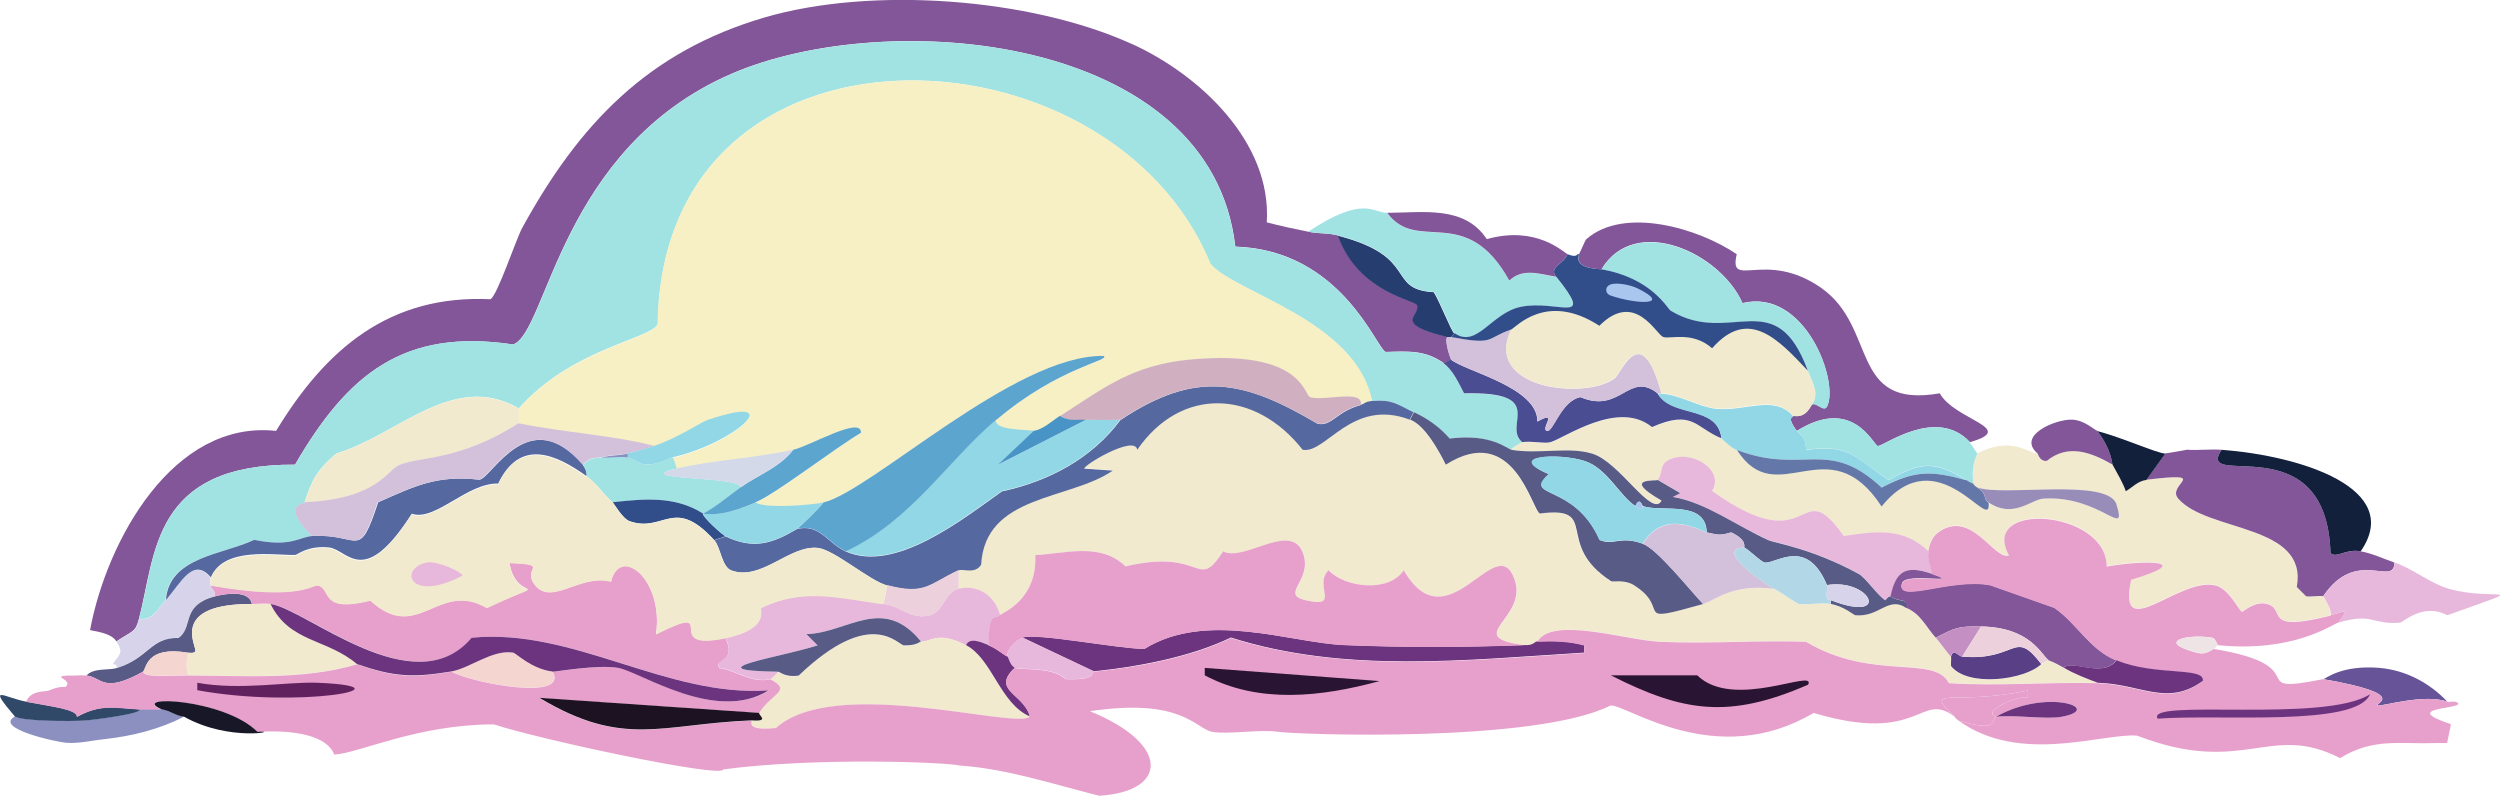 <?xml version="1.0" encoding="UTF-8"?><svg id="Layer_2" xmlns="http://www.w3.org/2000/svg" viewBox="0 0 117.72 37.46"><g id="Layer_1-2"><path d="m53.28,2.06c3.2,1.45,6.61,4.63,6.37,8.41.64.17,1.3.31,1.95.44.55.11.88.04,1.42.18.94,2.7,3.62,3.03,3.72,3.27.19.49-1.22.86,1.42,1.5-.16.15.14,1.03.18,1.06l-.35.18c-.89-.63-1.7-.56-2.74-.53-.43-.14-2.07-4.8-7.08-4.96C57.02,1.57,41.74.3,34.43,3.48c-8.06,3.5-8.66,12.17-10.27,12.74-5.15-.77-7.79,1.39-10.27,5.66-6.74-.04-6.55,4.22-7.35,7.26-.17.64-.26.53-1.06,1.06-.23-.37-.86-.45-1.24-.53.78-4.18,3.89-9.91,8.76-9.38,2.36-3.89,5.36-6.42,10.09-6.2.31-.12,1.21-2.83,1.5-3.36,2.67-4.87,5.91-8.3,11.42-9.91,5.02-1.47,12.49-.92,17.26,1.24Z" fill="#825698" stroke-width="0"/><path d="m9.91,27.2c-.02.05-.01.24,0,.35.02.18.26.25.18.53-1.59.44-.96,1.43-1.68,1.95-1.33-.04-1.41.96-2.92,1.42.02-.15-.04-.17-.18-.18.32-.47.52-.5.18-1.06.8-.53.89-.42,1.06-1.06.66.09.9-.5,1.24-.89.7-.78,1.29-2.06,2.12-1.06Z" fill="#d6d3eb" stroke-width="0"/><path d="m7.61,33.39c.42.08.66.31,1.06.35-1.11.59-2.49.93-3.72,1.06-.6.06-1.16.21-1.77.18-.53-.03-3.49-.69-2.48-1.24.46.21,2.6.22,3.27.18.37-.02,2.84-.34,2.57-.53.23.01,1.01,0,1.06,0Z" fill="#8c90c1" stroke-width="0"/><path d="m11.86,28.44c-3.87-.01-2.61,1.96-2.66,2.21-.03.15-.35.07-.35.09-2.02-.35-1.95.79-2.12.89-1.9,1.06-1.93.25-2.66.18.33-.37,1.03-.24,1.42-.35,1.52-.46,1.59-1.45,2.92-1.42.72-.52.09-1.51,1.68-1.95.53-.15,1.66-.31,1.77.35Z" fill="#595b87" stroke-width="0"/><path d="m1.24,33.04c1.2.23,2.39.35,2.39.71,1.14-.62,1.76-.42,2.92-.35.27.19-2.19.51-2.57.53-.67.04-2.81.04-3.27-.18-1.34-1.58-.55-.91.53-.71Z" fill="#314969" stroke-width="0"/><path d="m81.07,20.65s.44.43.71.53c1.9,2.95,4.32-1.18,6.81,2.66,2.68-3.32,5.2,1.39,5.04-.18,1.14.78,2-.14,2.57-.18,2.7-.17,3.98,1.97,3.45.27-.39-1.27-5.4-.35-6.55-.8-.22-.14-.17-.17-.18-.18-.12-1.01.19-1.35.18-1.42,1.6-.82,2.37-.03,2.83,0,.03,0,.08.39.44.35,1.01-.83,2.08-.41,3.1.18.22.41.46.79.62,1.24.33-.19.57-.48.97-.53,3.14-.39.92.2,1.5.89,1.37,1.59,6.11,1.18,5.58,4.16l.44.44c.27.03.71-.05.8,0,.04.02.45.73.35.89-3.18.81-2.1-.25-2.92-.53-.62-.21-1.18.36-1.24.35-.12-.02-.6-1.09-1.24-1.24-1.73-.41-4.66,2.87-3.98-.27,3.14-.94.57-.93-1.15-.62,0-2.7-6.04-3.1-4.6-.53-.72.27-1.78-2.25-3.36-1.06-.26.2-.4.56-.44.89-1.18-1.12-2.51-.92-3.98-.71-2.19-3.11-1.39,1.33-6.2-2.12.62-1.01-1.08-2.05-2.12-1.42-.34.21-.22.63-.44.89-.06.07-1.76-.14.18.97-.44.85-1.99-1.83-3.27-2.21-1.12-.33-2.5.04-3.81-.18.02-.1.5-.35.53-.35.4-.07,1.04.08,1.33,0,.68-.2,3.19-2.01,4.78-.71,1.94-.84,2.05.03,3.27.53Z" fill="#f1eace" stroke-width="0"/><path d="m81.78,11.97c-.4,1.7,1.35-.25,3.98,1.59,2.67,1.87,1.29,5.71,5.58,4.96.69,1.26,3.71,1.65,1.42,2.3-1.59-1.71-4.11.23-4.34.18-.22-.05-1.17-2.36-3.81-.71-.56-.76-.09-.61-.18-.71.64.13.84-.5.89-.53.2-.13.56.37.71.09.59-1.14-1.03-5.59-3.98-4.87-1.04-2.37-5.06-4.22-6.64-1.59-1.45-.07-.99-.68-1.06-.71.13-.23.28-.65.35-.71,1.77-1.55,5.27-.52,7.08.71Z" fill="#825698" stroke-width="0"/><path d="m103.02,21.18c.53.03,1.07-.04,1.59,0-1.29,1.96,4.94-1.31,5.13,4.87.29.25.7-.21,1.42-.09.55.1,1.07.35,1.59.53-.03,1.18-1.8-.74-3.36,1.59-.09-.05-.53.03-.8,0l-.44-.44c.54-2.98-4.2-2.57-5.58-4.16-.59-.68,1.64-1.27-1.5-.89l.89-1.24c.05,0,.86-.14,1.06-.18Z" fill="#825698" stroke-width="0"/><path d="m115.23,28.97c-1.11-.61-2.09.34-2.21.35-1.37.11-1.24-.49-2.92,0,.56-.76.32-.53-.35-.35.09-.15-.31-.86-.35-.89,1.57-2.33,3.34-.41,3.36-1.59.86.29,1.68.99,2.57,1.24,2.12.6,4.16-.29-.09,1.24Z" fill="#e7b7dc" stroke-width="0"/><path d="m92.75,20.83s.35.5.35.53c.02.07-.3.4-.18,1.42-.02-.01-.1-.02-.35-.18-1.42-.89-2.09-.89-3.63,0-1.59-1.01-1.77-1.72-3.89-1.42-.06-.73-.23-.6-.44-.89,2.64-1.65,3.59.65,3.81.71.23.06,2.75-1.89,4.34-.18Z" fill="#a1e2e3" stroke-width="0"/><path d="m111.16,25.96c-.71-.13-1.12.34-1.42.09-.19-6.18-6.42-2.91-5.13-4.87,3.73.28,8.6,1.82,6.55,4.78Z" fill="#12203b" stroke-width="0"/><path d="m112.05,31.45c1.25.11,2.37.72,3.19,1.59-1.05-.39-3.12.23-3.27.18-.24-.08,1.62-.51-2.57-1.24.13-.03.86-.68,2.66-.53Z" fill="#675498" stroke-width="0"/><path d="m98.77,20.29c.68.93.67,1.52.71,1.59-1.01-.58-2.09-1-3.1-.18-.36.04-.41-.35-.44-.35-.98-.85.84-1.6,1.59-1.59.61,0,1.08.49,1.24.53Z" fill="#825698" stroke-width="0"/><path d="m67.97,17.11c.45.32.73.93.97,1.42,4-.09,1.8,1.52,2.74,2.3-.03,0-.51.25-.53.35-.23-.04-.94-.78-2.92-.53-.48-.55-1.02-.93-1.68-1.24-.8-.38-.97-.6-1.95-.53-.77-3.82-6.52-5.11-7.61-6.46C52.27.87,31.17.04,30.98,15.25c-.33.72-4.06,1.15-6.55,3.98-3.08-1.79-5.73,1.28-8.59,2.12-.91.77-1.16,1.25-1.5,2.3-.03.1-1.12.1.35,1.59-.63.04-.99.54-2.74.18-1.51.71-4,.8-4.16,2.83-.34.38-.57.97-1.24.89.8-3.04.6-7.3,7.35-7.26,2.47-4.27,5.12-6.44,10.27-5.66,1.61-.57,2.21-9.24,10.27-12.74,7.31-3.17,22.59-1.91,23.72,8.14,5.01.15,6.65,4.81,7.08,4.96,1.05-.03,1.86-.1,2.74.53Z" fill="#a1e2e3" stroke-width="0"/><path d="m68.32,16.93c.67.56,4.1,1.3,4.07,2.92,1.03-.57.14.33.44.44.3.11.66-1.42,1.59-1.59,1.88.81,2.27-1.25,3.63-.18.67,1.16,2.82.52,3.01,2.12-1.23-.5-1.34-1.38-3.27-.53-1.59-1.3-4.1.51-4.78.71-.28.08-.93-.07-1.33,0-.95-.78,1.26-2.39-2.74-2.3-.25-.48-.52-1.09-.97-1.42l.35-.18Z" fill="#4a4d91" stroke-width="0"/><path d="m78.24,18.52h-.18c-1.36-1.07-1.75.99-3.63.18-.93.18-1.29,1.7-1.59,1.59-.3-.11.58-1.01-.44-.44.03-1.62-3.4-2.36-4.07-2.92-.04-.03-.34-.92-.18-1.06.06.01.12-.01.18,0,2.11.38,1.62.07,2.83-.35-1.34,2.84,3.54,3.31,4.87,2.3.35-.27,1.25-2.82,2.21.71Z" fill="#d3c0da" stroke-width="0"/><path d="m68.5,15.69l-.18.18c-.06-.01-.12.01-.18,0-2.63-.64-1.23-1.01-1.42-1.5-.09-.24-2.77-.58-3.72-3.27,3.85.99,2.25,2.53,4.51,2.66.27.41.83,1.85.97,1.95Z" fill="#263d6f" stroke-width="0"/><path d="m66.38,19.76c.7.26,1.36,1.48,1.68,2.12,3.21-2.04,4.04,2.14,4.43,2.3,2.89-.37.62,1.42,3.36,3.19.06.04.63-.09,1.06.18,1.85,1.14-.22,1.87,3.27.89.59-.17,1.35-.97,3.36-.71.38.2.76.51,1.15.71.47.05,1.07-.08,1.5,0,.62.11,1.09.53,1.15.53,1.13.11,1.55-.91,2.39-.35.7.28.96.91,1.42,1.42.25.28.46.61.71.89.02.03-.01.26,0,.44.78,1.01,3.48.66,4.25-.09.01-.01.26-.15.35-.18.03.02.27.1.71.35.51.29,1.05.49,1.59.71-2.3-.06-4.68.15-6.99,0-.68-1.35-3.58-.08-6.73-1.95-2.29-.08-4.61.11-6.9,0-1.55-.07-5.08-1.22-5.75,0-.14,0-.15.16-.53.18-3.1-.39.12-1.23-.53-3.1-.86-2.45-3.14,3.16-5.22-.44-.7,1.08-2.8.81-3.54,0-.73.75.61,1.78-1.06,1.42-1.22-.27.19-.87-.09-2.04-.44-1.86-2.79.29-3.81-.27-1.27,1.95-.87-.19-4.6.71-1.17-1.14-2.81-.61-4.25-.53.09,2.11-1.55,2.71-1.68,2.83-.24-.89-1.01-1.44-1.95-1.24v-.89c.2-.09.77.2,1.06-.27.19-3.31,4.13-3.02,6.2-4.43l-1.33-.09c-.18-.09,2.37-1.62,2.48-.89,2.05-2.99,5.55-2.85,7.79,0,1.11.21,2.32-2.45,5.04-1.42Z" fill="#f1eace" stroke-width="0"/><path d="m47.08,28.97c-.25.23-.5-.26-.53,1.42-.33-.14-.9-.39-1.06,0-1.34-.71-1.72-.13-2.12-.18-1.8-2.23-3.47-.4-5.4-.35l.53.53c-1.75.56-5.97,1.18-1.86,1.24-.02.09-.33.35-.35.35-.88.19-1.59-.4-2.39-.53-.38-.41.83-.21.27-1.42,2.13-.44,1.58-1.34,1.68-1.42,1.94-.94,3.5-.5,5.75-.18.89.13,1.32.78,2.21.53.6-.17.7-1.1,1.33-1.24.94-.21,1.71.35,1.95,1.24Z" fill="#e7b7dc" stroke-width="0"/><path d="m90.81,25.96c-.06.45.11.67.18,1.06-1.23-.42-1.69-.15-1.95,1.06-.09-.07-.25.19-.27.18-.39-.27-.94-1.08-1.24-1.24-2.21-1.21-3.95-1.46-4.25-1.59-1.51-.66-2.98-1.79-4.51-2.04l.35-.18-1.06-.62c.22-.26.1-.68.44-.89,1.05-.63,2.75.41,2.12,1.42,4.81,3.45,4.01-.98,6.2,2.12,1.47-.22,2.8-.42,3.98.71Z" fill="#e7b7dc" stroke-width="0"/><path d="m71.86,30.38c.38-.01.39-.17.53-.18.75-.03,1.48-.02,2.21.18v.35c-5.55.34-11.25,1-16.64-.71-1.89.92-4.45,1.39-6.46,1.59l-3.36-1.59c.63-.24,4.62.54,5.75.53,2.93-1.81,6.87-.29,9.38-.18,2.86.12,5.72.11,8.59,0Z" fill="#6c337e" stroke-width="0"/><path d="m90.98,27.02c1.57.54-1.25-.1-1.42.44-.3.99,2.33-.28,4.16.09l3.01,1.06c1.08.74,1.64,1.95,2.92,2.48-.62.86-2.07-.04-2.48.35-.44-.26-.67-.33-.71-.35-.32-.21-.82-1.56-3.19-1.59-1.05-.02-1.2.05-2.12.53-.46-.51-.71-1.14-1.42-1.42.08-.51-.26-.21-.71-.53.26-1.21.72-1.48,1.95-1.06Z" fill="#825698" stroke-width="0"/><path d="m26.02,31.62c.75,1.4-3.74.55-4.78,0,.89-.15,1.93-1.04,2.92-.89.14.02.88.78,1.86.89Z" fill="#f4d5cf" stroke-width="0"/><path d="m51.51,31.62c-.07,0,.2.42-1.33.35-.59-.59-2.05-.41-2.39-.53-.23-.08-.31-.51-.35-.53-.05-.34.44-.78.71-.89l3.36,1.59Z" fill="#e7b7dc" stroke-width="0"/><path d="m43.37,30.21c.41.04.78-.54,2.12.18,1.24.66,1.6,2.76,3.01,3.36-.72.61-9.18-1.97-11.95.53-1.52.16-1.08-.36-1.15-.35.88.07.29-.25.35-.35.55-.94,1.59-1.05.53-1.59.02,0,.33-.27.35-.35.09,0,.33.28.97.18,3.42-3.28,4.67-1.42,4.96-1.42.63.02.72-.19.8-.18Z" fill="#f1eace" stroke-width="0"/><path d="m46.55,30.38c.45.19.67.44.89.53.04.02.13.45.35.53-1.14,1.07.44,1.22.71,2.3-1.41-.6-1.77-2.71-3.01-3.36.16-.39.73-.14,1.06,0Z" fill="#6c337e" stroke-width="0"/><path d="m11.86,28.44c.28,0,.62-.04.89,0,.89,1.82,2.65,1.62,4.07,2.83-2.57.76-5.31.53-7.97.53-.1-.47-.06-.64,0-1.06,0-.02.33.06.35-.09.05-.25-1.21-2.22,2.66-2.21Z" fill="#f1eace" stroke-width="0"/><path d="m8.85,30.74c-.06.42-.1.59,0,1.06-.98,0-2.06.11-2.12-.18.18-.1.1-1.23,2.12-.89Z" fill="#f4d5cf" stroke-width="0"/><path d="m109.75,28.97c.67-.17.91-.4.35.35-.28.08-2.11,1.42-5.66,1.06-.02,0-.12-.33-.27-.35-1.17-.2-2.71.19-.71.71.47.12.7-.19.8-.18,4.94.82,1.27,2.19,5.13,1.42,4.19.73,2.33,1.16,2.57,1.24.16.06,2.23-.57,3.27-.18.04.05.4-.09.53.09.02.27-2.75.18-.35.97l-.18.89c-.18,0-.35,0-.53,0-1.69.06-2.94-.26-4.51.71-3.31-1.71-4.53.88-9.56-1.06-1.62-.13-5.51,1.39-8.41-.71,1.96.58,1.51-.03,1.77-.18.91-.1,2.38.14,3.1,0,2.03-.38-.71-1.36-3.1,0-.77-.29,1.31-1.09,1.5-.89v-.35c-3.42.75-5.02-.25-3.45,1.24-1.63-1.25-1.58,1.34-6.64-.18-4.59,2.72-8.78-.39-9.56-.35-3.55,1.78-14.78,1.37-15.67,1.24-.86-.13-2.34.14-3.1,0-.78-.15-1.4-1.62-5.75-.97,3.82,1.55,3.67,3.79.44,3.98-2.2-.55-4.36-1.27-6.55-1.42-.65-.16-6.78-.4-11.15.18-.01.44-8.75-1.43-10.8-2.12-3.63,0-6.44,1.39-7.52,1.42-.43-1.07-2.43-1.15-3.63-1.06-1.56-1.57-6.09-1.75-4.51-1.06-.05,0-.83.01-1.06,0-1.17-.06-1.78-.27-2.92.35,0-.36-1.19-.48-2.39-.71.2-.56.93-.47,1.06-.53.55-.24.77-.15.8-.18.38-.33-.71-.49.09-.53.29.02.59-.03.89,0,.73.07.76.88,2.66-.18.06.29,1.14.18,2.12.18,2.65,0,5.4.23,7.97-.53,1.72.61,2.6.66,4.43.35,1.04.55,5.53,1.4,4.78,0,.15.02,2.13-.35,3.1-.18,1.05.19,4.6,2.62,7.08,1.06-4.82.33-9.19-2.95-13.98-2.48-2.69,3.19-7.79-1.36-9.47-1.59-.27-.04-.6,0-.89,0-.11-.66-1.24-.5-1.77-.35.08-.28-.16-.35-.18-.53,4.22.74,4.79-.05,5.04,0,.67.13.05,1.32,2.48.71,2.25,2.07,3.17-.98,5.49.35,3.32-1.57,1.39-.1,1.06-2.12,1.95.08.63.23,1.15.97.8,1.14,2.13-.48,3.63-.09.44-1.76,2.5-.1,2.12,2.48,3.21-1.62.1.83,3.27.18.57,1.21-.65,1.01-.27,1.42.8.13,1.51.72,2.39.53,1.06.55.02.66-.53,1.59l-10.36-.71c3.99,2.38,5.71,1.23,10,1.06.07,0-.37.51,1.15.35,2.77-2.5,11.22.07,11.95-.53-.27-1.08-1.85-1.23-.71-2.3.34.12,1.8-.06,2.39.53,1.53.07,1.25-.35,1.33-.35,2.01-.2,4.58-.67,6.46-1.59,5.39,1.7,11.09,1.05,16.64.71v-.35c-.73-.2-1.46-.21-2.21-.18.67-1.22,4.2-.07,5.75,0,2.29.11,4.61-.08,6.9,0,3.14,1.87,6.05.6,6.73,1.95,2.31.15,4.69-.06,6.99,0,2.04.05,3.27,1.14,4.96-.09.09-.69-2.23-.21-4.07-.97-1.28-.53-1.84-1.73-2.92-2.48l-3.01-1.06c-1.83-.36-4.46.9-4.16-.09.17-.54,2.98.09,1.42-.44-.07-.39-.23-.61-.18-1.06.04-.32.18-.69.44-.89,1.58-1.19,2.65,1.33,3.36,1.06-1.44-2.57,4.6-2.16,4.6.53,1.72-.31,4.29-.32,1.15.62-.68,3.14,2.26-.15,3.98.27.63.15,1.12,1.22,1.24,1.24.06.01.62-.56,1.24-.35.82.28-.25,1.34,2.92.53Z" fill="#e7a0cb" stroke-width="0"/><path d="m26.02,31.62c-.98-.11-1.71-.86-1.86-.89-.99-.15-2.03.74-2.92.89-1.82.3-2.7.25-4.43-.35-1.43-1.21-3.18-1.01-4.07-2.83,1.68.24,6.78,4.78,9.47,1.59,4.8-.47,9.16,2.81,13.98,2.48-2.48,1.56-6.03-.87-7.08-1.06-.97-.17-2.94.19-3.1.18Z" fill="#6c337e" stroke-width="0"/><path d="m35.75,33.57c-.06.1.53.42-.35.35-4.29.17-6.02,1.32-10-1.06l10.36.71Z" fill="#1d1222" stroke-width="0"/><path d="m75.85,31.8h4.07c1.7,1.67,5.64-.36,5.22.44-3.72,1.62-5.86,1.3-9.29-.44Z" fill="#2a1433" stroke-width="0"/><path d="m8.67,33.75c-.4-.04-.64-.28-1.06-.35-1.58-.69,2.95-.51,4.51,1.06,1.2-.08-1.27.51-3.45-.71Z" fill="#171727" stroke-width="0"/><path d="m56.73,31.45l8.23.62c-2.71.74-5.68,1.09-8.23-.27v-.35Z" fill="#2a1433" stroke-width="0"/><path d="m98.77,32.15c-.54-.21-1.09-.41-1.59-.71.41-.4,1.86.51,2.48-.35,1.84.76,4.16.29,4.07.97-1.69,1.23-2.92.14-4.96.09Z" fill="#6c337e" stroke-width="0"/><path d="m111.6,32.69c-.63,1.55-7.03.93-10,1.15-.61-.97,7.85.23,10-1.15Z" fill="#6c337e" stroke-width="0"/><path d="m9.29,32.15c2.04.37,4.28-.06,5.66,0,4.64.19-.88,1.23-5.66.35v-.35Z" fill="#61215f" stroke-width="0"/><path d="m93.99,33.75c-.26.15.19.76-1.77.18-.16-.12-.16-.16-.18-.18-1.56-1.49.03-.49,3.45-1.24v.35c-.19-.2-2.28.6-1.5.89Z" fill="#e7a0cb" stroke-width="0"/><path d="m93.99,33.75c2.38-1.36,5.13-.38,3.1,0-.72.14-2.19-.1-3.1,0Z" fill="#6c337e" stroke-width="0"/><path d="m104.43,30.38l-.18.18c-.09-.02-.33.3-.8.18-2-.52-.46-.91.71-.71.15.03.24.35.27.35Z" fill="#efe4e5" stroke-width="0"/><path d="m27.44,21.89c.11.13.21.35.18.53-1.48-1.06-3.14-1.78-4.16.35-1.47-.04-2.97,1.8-4.07,1.42-2.28,3.56-3.01,1.69-3.89,1.59-1-.11-1.51.35-1.59.35-.98.03-3.38-.41-3.98,1.06-.84-1-1.42.28-2.12,1.06.16-2.03,2.65-2.12,4.16-2.83,1.75.36,2.11-.14,2.74-.18,2.26-.13,2.17,1.22,3.1-1.59,1.75-.77,2.77-1.29,4.78-1.06.61-.15,2.33-3.64,4.87-.71Z" fill="#5569a0" stroke-width="0"/><path d="m71.16,21.18c1.31.22,2.69-.16,3.81.18,1.29.38,2.83,3.07,3.27,2.21-1.94-1.11-.24-.9-.18-.97l1.06.62-.35.18c1.54.25,3.01,1.37,4.51,2.04.29.13,2.04.38,4.25,1.59.3.16.85.97,1.24,1.24.01,0,.18-.24.27-.18.45.32.79.02.71.53-.84-.56-1.26.46-2.39.35-.06,0-.53-.42-1.15-.53v-.18c2.87,1.12,1.9-1.04-.18-.71-.95-2.27-2.38-1-2.92-1.06-.18-.02-.69-.55-.97-.71-.04-.02.18-.33-.62-.71-.6.18-.67.09-1.15,0-.05-1.55-2.14-.93-3.01-1.24-.02,0-.16-.47-.35,0-.75-.49-1.34-1.79-2.39-2.12-1.21-.39-3.78-.26-1.68.62-1.27,1.16,1.19.39,2.39,3.1.67.28.96-.22,2.04.18.69.26,2.21,2.18,2.83,2.83-3.5.99-1.43.26-3.27-.89-.43-.27-1-.14-1.06-.18-2.74-1.76-.47-3.56-3.36-3.19-.38-.16-1.22-4.34-4.43-2.3-.32-.64-.98-1.86-1.68-2.12l.18-.35c.66.31,1.2.69,1.68,1.24,1.98-.25,2.69.49,2.92.53Z" fill="#595b87" stroke-width="0"/><path d="m84.43,19.59c.09.1-.38-.05.18.71.21.28.38.15.44.89,2.12-.3,2.31.4,3.89,1.42,1.54-.89,2.2-.89,3.63,0-1.67-.46-2.42-.46-3.98.35-2.55-2.38-3.69-.58-6.81-1.77-.27-.1-.67-.51-.71-.53-.19-1.6-2.34-.96-3.01-2.12h.18c.84.04,1.76.63,2.57.71,1.41.13,2.73-.68,3.63.35Z" fill="#91d7e5" stroke-width="0"/><path d="m92.58,22.6c.25.16.34.17.35.18.01,0-.04.04.18.18.5.31.25.55.53.71.15,1.57-2.37-3.14-5.04.18-2.5-3.84-4.92.3-6.81-2.66,3.13,1.19,4.26-.61,6.81,1.77,1.56-.81,2.31-.81,3.98-.35Z" fill="#6477a9" stroke-width="0"/><path d="m93.64,23.66c-.28-.16-.03-.39-.53-.71,1.15.45,6.16-.47,6.55.8.53,1.7-.75-.44-3.45-.27-.56.04-1.42.96-2.57.18Z" fill="#988db9" stroke-width="0"/><path d="m101.96,21.36l-.89,1.24c-.41.05-.64.34-.97.53-.16-.45-.4-.83-.62-1.24-.04-.08-.03-.67-.71-1.59,1.17.31,2.79,1.04,3.19,1.06Z" fill="#12203b" stroke-width="0"/><path d="m65.32,10.03c1.43,1.95,3.71-.51,5.75,3.19.65-.61,1.43-.3,2.21-.18,1.86,2.33.07,1.06-1.68,1.42-1.38.28-2.06,1.97-3.1,1.24-.14-.1-.7-1.53-.97-1.95-2.27-.12-.66-1.66-4.51-2.66-.54-.14-.87-.06-1.42-.18,2.63-1.74,3.03-.88,3.72-.89Z" fill="#a1e2e3" stroke-width="0"/><path d="m73.81,11.97c-.17.46-.91.62-.53,1.06-.78-.12-1.56-.43-2.21.18-2.05-3.7-4.33-1.24-5.75-3.19,1.69,0,3.63-.36,4.69,1.24,2.35-.66,3.61.63,3.81.71Z" fill="#825698" stroke-width="0"/><path d="m85.14,17.46c.18.5.55,1.04.18,1.59-.04.03-.25.66-.89.53-.9-1.04-2.22-.22-3.63-.35-.81-.08-1.73-.67-2.57-.71-.96-3.53-1.86-.98-2.21-.71-1.33,1.01-6.21.54-4.87-2.3.22-.08,1.65-1.81,4.16-.18,1.68-1.68,2.66.4,3.01.53.31.11,1.37-.29,2.3.53,1.73-1.96,3.13-.4,4.51,1.06Z" fill="#f1eace" stroke-width="0"/><path d="m85.32,19.06c.38-.55,0-1.09-.18-1.59-1.52-4.15-3.64-1.13-6.46-2.83-.17-.1-.89-1.53-3.27-1.95,1.57-2.62,5.6-.78,6.64,1.59,2.95-.72,4.57,3.73,3.98,4.87-.15.29-.5-.22-.71-.09Z" fill="#a1e2e3" stroke-width="0"/><path d="m64.61,18.88c-.35.02-.37.13-.53.18.12-.75-1.78-.14-2.39-.35-.3-.1-.35-2.26-5.66-1.77-2.72.25-4.02,1.32-6.11,2.66-.39.25-.77.63-1.24.71-.54-.06-1.88-.03-1.77-.53,2.94-2.49,5.45-2.81,5.04-3.01-4.18-.07-10.93,6.37-13.19,6.9-.48.11-2.71.31-3.19,0,.93-.39,3.75-2.56,4.96-3.27.04-.82-2.37.6-3.19.8-1.53.36-3.9.51-5.49.89l-.18-.53c2.96-.67,5.51-3.05,1.68-1.77-.39.13-1.39.85-2.57,1.24-1.94-.5-4.25-.63-6.37-1.06v-.71c2.49-2.83,6.22-3.27,6.55-3.98C31.17.04,52.27.87,57,12.42c1.09,1.35,6.85,2.64,7.61,6.46Z" fill="#f6f0c4" stroke-width="0"/><path d="m64.08,19.06c.17-.04.18-.15.53-.18.98-.07,1.15.15,1.95.53l-.18.35c-2.73-1.03-3.94,1.62-5.04,1.42-2.24-2.85-5.73-2.99-7.79,0-.11-.74-2.65.79-2.48.89l1.33.09c-2.06,1.41-6.01,1.11-6.2,4.43-.29.47-.86.17-1.06.27-1.43.67-1.58,1.18-3.36.71-.83-.22-2.5-1.69-3.27-1.77-1.34-.14-2.66,1.58-4.07,1.06-.45-.17-.5-1.09-.8-1.42l.53-.18c1.31.62,2.18.35,3.36-.35,1.08-.26,1.46.69,2.3,1.06,2.31,1.02,5.46-1.49,7.35-2.83,2.2-.47,4.24-1.55,5.58-3.36,3.57-2.37,5.79-1.89,9.29.18.69.12.85-.57,2.04-.89Z" fill="#5569a0" stroke-width="0"/><path d="m24.43,19.23v.71c-2.74,1.74-4.52,1.55-5.58,1.95-.65.25-.98,1.6-4.51,1.77.35-1.05.59-1.54,1.5-2.3,2.86-.84,5.5-3.91,8.59-2.12Z" fill="#f1eace" stroke-width="0"/><path d="m30.8,21c-.42.14-.81.26-1.24.35-.42.09-.77.06-1.24.18-.25.06-.44-.07-.89.35-2.54-2.93-4.25.55-4.87.71-2.01-.23-3.03.3-4.78,1.06-.92,2.81-.84,1.46-3.1,1.59-1.47-1.49-.39-1.49-.35-1.59,3.53-.17,3.86-1.52,4.51-1.77,1.05-.4,2.83-.2,5.58-1.95,2.12.44,4.43.56,6.37,1.06Z" fill="#d3c0da" stroke-width="0"/><path d="m71.86,30.38c-2.87.11-5.72.12-8.59,0-2.51-.11-6.45-1.64-9.38.18-1.14.01-5.12-.77-5.75-.53-.27.1-.75.55-.71.89-.21-.1-.43-.34-.89-.53.03-1.67.28-1.19.53-1.42.14-.12,1.78-.72,1.68-2.83,1.43-.08,3.08-.61,4.25.53,3.73-.89,3.33,1.24,4.6-.71,1.01.55,3.37-1.59,3.81.27.28,1.17-1.13,1.77.09,2.04,1.67.37.33-.67,1.06-1.42.74.81,2.84,1.08,3.54,0,2.08,3.6,4.37-2.01,5.22.44.65,1.87-2.57,2.71.53,3.1Z" fill="#e7a0cb" stroke-width="0"/><path d="m80.36,25.07c.48.09.55.18,1.15,0,.8.37.58.68.62.71-1.46.09,1.02,1.73,1.42,1.95-2.01-.26-2.77.54-3.36.71-.62-.65-2.15-2.58-2.83-2.83,1.01-1.71,2.84-.56,3.01-.53Z" fill="#d3c0da" stroke-width="0"/><path d="m82.13,25.78c.29.16.79.69.97.71.54.06,1.97-1.21,2.92,1.06.08.19-.16.69.18.71v.18c-.44-.08-1.04.05-1.5,0-.39-.2-.77-.51-1.15-.71-.4-.21-2.87-1.86-1.42-1.95Z" fill="#b2d7e7" stroke-width="0"/><path d="m96.12,31.27c-.77.75-3.47,1.1-4.25.09-.01-.18.02-.42,0-.44.11-.42.34-.02.53,0,2.6.22,2.42-1.35,3.72.35Z" fill="#593f85" stroke-width="0"/><path d="m45.14,26.84v.89c-.62.14-.73,1.07-1.33,1.24-.89.25-1.32-.4-2.21-.53l.18-.89c1.78.47,1.94-.04,3.36-.71Z" fill="#ecd1dc" stroke-width="0"/><path d="m96.47,31.09c-.09.03-.34.16-.35.18-1.29-1.71-1.12-.14-3.72-.35l.89-1.42c2.37.04,2.86,1.39,3.19,1.59Z" fill="#ecd1dc" stroke-width="0"/><path d="m93.28,29.5l-.89,1.42c-.19-.02-.42-.42-.53,0-.25-.28-.46-.61-.71-.89.92-.48,1.07-.55,2.12-.53Z" fill="#c490c4" stroke-width="0"/><path d="m28.32,21.53c.39.05.88-.07,1.24,0,.04,0,.75.35.8.35.72,0,1.12-.31,1.33-.35l.18.53c-2.36.56,3.03.34,3.01.89-.59.42-1.12.89-1.77,1.24-1.32-.85-2.79-.7-4.25-.53-.44-.36-.73-.87-1.24-1.24.03-.18-.07-.4-.18-.53.45-.42.63-.29.89-.35Z" fill="#a1e2e3" stroke-width="0"/><path d="m33.1,24.19c-.02.15.89.98,1.06,1.06l-.53.18c-1.9-2.09-2.37-.33-3.98-.89-.33-.11-.75-.85-.8-.89,1.46-.16,2.93-.31,4.25.53Z" fill="#314e8a" stroke-width="0"/><path d="m27.61,22.42c.51.37.8.87,1.24,1.24.05.04.46.77.8.89,1.62.56,2.08-1.2,3.98.89.3.33.34,1.25.8,1.42,1.41.52,2.74-1.2,4.07-1.06.78.08,2.44,1.55,3.27,1.77l-.18.89c-2.25-.32-3.81-.76-5.75.18-.1.08.45.97-1.68,1.42-3.17.66-.07-1.79-3.27-.18.38-2.58-1.69-4.23-2.12-2.48-1.5-.39-2.83,1.22-3.63.09-.53-.75.8-.89-1.15-.97.32,2.03,2.25.55-1.06,2.12-2.31-1.34-3.24,1.71-5.49-.35-2.43.61-1.81-.58-2.48-.71-.26-.05-.82.74-5.04,0-.01-.11-.02-.3,0-.35.6-1.47,3-1.03,3.98-1.06.08,0,.59-.46,1.59-.35.88.1,1.61,1.97,3.89-1.59,1.1.38,2.61-1.46,4.07-1.42,1.02-2.14,2.68-1.41,4.16-.35Z" fill="#f1eace" stroke-width="0"/><path d="m20.09,26.49c.48-.1,1.69.45,1.68.62-2.52,1.31-3-.35-1.68-.62Z" fill="#e7b7dc" stroke-width="0"/><path d="m43.37,30.21c-.08,0-.17.19-.8.18-.29,0-1.53-1.86-4.96,1.42-.64.1-.88-.18-.97-.18-4.11-.06.11-.68,1.86-1.24l-.53-.53c1.93-.05,3.6-1.87,5.4.35Z" fill="#595b87" stroke-width="0"/><path d="m77,23.83c.17.11.36.27.35,0,.87.31,2.96-.31,3.01,1.24-.17-.03-2-1.18-3.01.53-1.08-.4-1.36.1-2.04-.18-1.2-2.71-3.66-1.94-2.39-3.1-2.1-.88.47-1.01,1.68-.62,1.05.34,1.64,1.63,2.39,2.12Z" fill="#91d7e5" stroke-width="0"/><path d="m86.2,28.26c-.34-.01-.1-.51-.18-.71,2.08-.33,3.04,1.82.18.71Z" fill="#d6d3eb" stroke-width="0"/><path d="m77.35,23.83c0,.27-.18.11-.35,0,.2-.47.34,0,.35,0Z" fill="#a9c6ee" stroke-width="0"/><path d="m74.34,11.97c.07.03-.39.64,1.06.71,2.38.41,3.11,1.85,3.27,1.95,2.82,1.7,4.94-1.32,6.46,2.83-1.38-1.46-2.79-3.02-4.51-1.06-.93-.82-1.99-.42-2.3-.53-.35-.13-1.33-2.21-3.01-.53-2.51-1.63-3.94.1-4.16.18-1.21.42-.73.74-2.83.35l.18-.18c1.04.73,1.72-.95,3.1-1.24,1.75-.36,3.55.91,1.68-1.42-.38-.45.37-.6.53-1.06.52.2.41-.05.53,0Z" fill="#314e8a" stroke-width="0"/><path d="m75.85,13.39c.28-.1.94.03,1.24.18,1.69.82-.02.77-1.24.35-.29-.1-.29-.43,0-.53Z" fill="#a9c6ee" stroke-width="0"/><path d="m48.68,20.29l-1.68,1.59,4.16-2.12c.53.01,1.06,0,1.59,0-1.33,1.81-3.38,2.9-5.58,3.36-1.89,1.34-5.03,3.85-7.35,2.83,3.06-1.42,4.81-4.28,7.08-6.2-.11.5,1.23.47,1.77.53Z" fill="#91d7e5" stroke-width="0"/><path d="m46.91,19.76c-2.27,1.92-4.02,4.78-7.08,6.2-.84-.37-1.22-1.32-2.3-1.06.08-.04,1.08-.99,1.24-1.24,2.25-.53,9.01-6.97,13.19-6.9.41.2-2.11.52-5.04,3.01Z" fill="#5ca5cf" stroke-width="0"/><path d="m64.08,19.06c-1.19.31-1.34,1-2.04.89-3.5-2.06-5.72-2.54-9.29-.18-.53,0-1.06.01-1.59,0-.43,0-.85.09-1.24-.18,2.08-1.34,3.39-2.4,6.11-2.66,5.31-.49,5.37,1.67,5.66,1.77.61.21,2.51-.39,2.39.35Z" fill="#cfafc0" stroke-width="0"/><path d="m35.58,23.66c.47.31,2.71.11,3.19,0-.16.25-1.16,1.19-1.24,1.24-1.18.7-2.06.97-3.36.35-.18-.08-1.08-.91-1.06-1.06.88.1,1.69-.2,2.48-.53Z" fill="#91d7e5" stroke-width="0"/><path d="m35.58,23.66c-.79.33-1.6.64-2.48.53.65-.35,1.18-.82,1.77-1.24.81-.58,1.85-.94,2.48-1.77.81-.19,3.23-1.62,3.19-.8-1.21.71-4.03,2.89-4.96,3.27Z" fill="#5ca5cf" stroke-width="0"/><path d="m31.68,21.53c-.21.05-.61.35-1.33.35-.04,0-.75-.35-.8-.35v-.18c.43-.09.82-.22,1.24-.35,1.17-.39,2.17-1.11,2.57-1.24,3.83-1.28,1.28,1.1-1.68,1.77Z" fill="#91d7e5" stroke-width="0"/><path d="m37.35,21.18c-.63.83-1.67,1.19-2.48,1.77.03-.54-5.37-.32-3.01-.89,1.59-.38,3.96-.52,5.49-.89Z" fill="#d4d9ea" stroke-width="0"/><path d="m51.15,19.76l-4.16,2.12,1.68-1.59c.47-.08.85-.46,1.24-.71.39.27.81.17,1.24.18Z" fill="#4994c6" stroke-width="0"/><path d="m29.56,21.36v.18c-.36-.07-.85.05-1.24,0,.47-.11.82-.09,1.24-.18Z" fill="#8c90c1" stroke-width="0"/></g></svg>